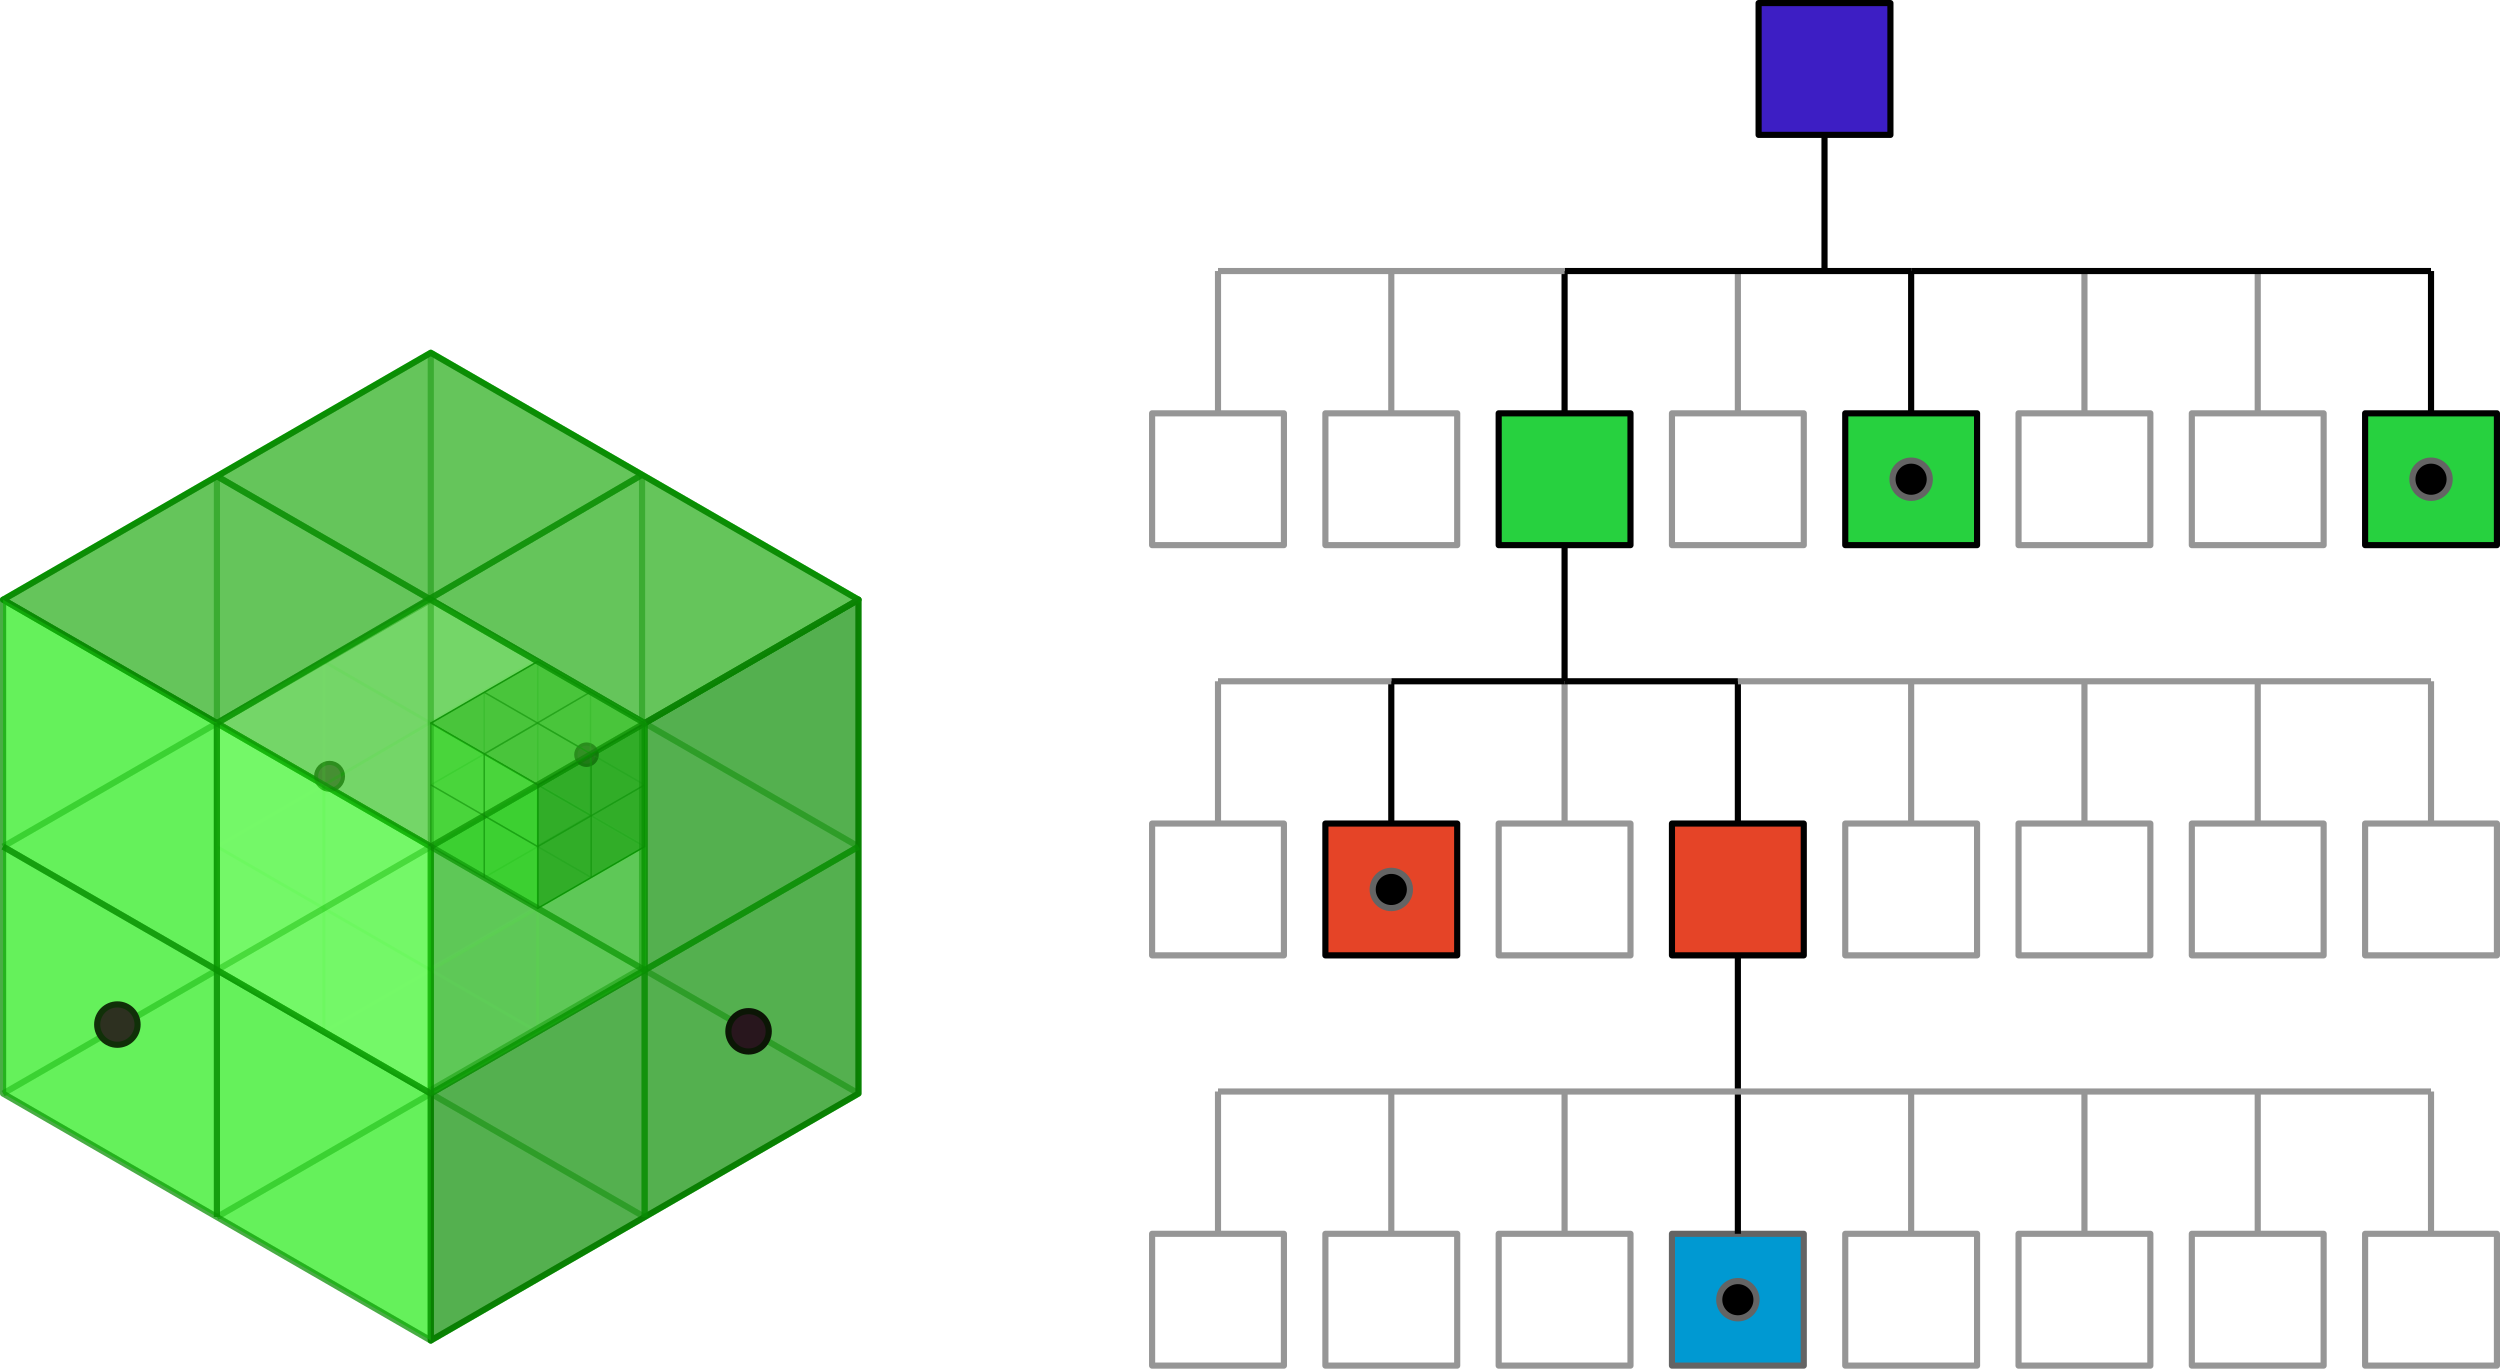 <?xml version="1.0" encoding="UTF-8" standalone="no"?>
<!-- Created with Inkscape (http://www.inkscape.org/) -->

<svg
   xmlns:dc="http://purl.org/dc/elements/1.1/"
   xmlns:cc="http://creativecommons.org/ns#"
   xmlns:rdf="http://www.w3.org/1999/02/22-rdf-syntax-ns#"
   xmlns:svg="http://www.w3.org/2000/svg"
   xmlns="http://www.w3.org/2000/svg"
   xmlns:sodipodi="http://sodipodi.sourceforge.net/DTD/sodipodi-0.dtd"
   xmlns:inkscape="http://www.inkscape.org/namespaces/inkscape"
   width="229.4mm"
   height="125.591mm"
   viewBox="0 0 812.833 445.006"
   id="svg2"
   version="1.1"
   inkscape:version="0.91 r13725"
   sodipodi:docname="tree.svg">
  <defs
     id="defs4">
    <filter
       style="color-interpolation-filters:sRGB"
       inkscape:label="Colorize"
       id="filter5182">
      <feComposite
         in2="SourceGraphic"
         operator="arithmetic"
         k1="0"
         k2="1"
         result="composite1"
         id="feComposite5184"
         k3="0"
         k4="0" />
      <feColorMatrix
         in="composite1"
         values="1"
         type="saturate"
         result="colormatrix1"
         id="feColorMatrix5186" />
      <feFlood
         flood-opacity="1"
         flood-color="rgb(237,0,0)"
         result="flood1"
         id="feFlood5188" />
      <feBlend
         in="flood1"
         in2="colormatrix1"
         mode="multiply"
         result="blend1"
         id="feBlend5190" />
      <feBlend
         in2="blend1"
         mode="screen"
         result="blend2"
         id="feBlend5192" />
      <feColorMatrix
         in="blend2"
         values="1"
         type="saturate"
         result="colormatrix2"
         id="feColorMatrix5194" />
      <feComposite
         in="colormatrix2"
         in2="SourceGraphic"
         operator="in"
         result="fbSourceGraphic"
         id="feComposite5196" />
      <feColorMatrix
         result="fbSourceGraphicAlpha"
         in="fbSourceGraphic"
         values="0 0 0 -1 0 0 0 0 -1 0 0 0 0 -1 0 0 0 0 1 0"
         id="feColorMatrix5198" />
      <feComposite
         id="feComposite5200"
         in2="fbSourceGraphic"
         operator="arithmetic"
         k1="0"
         k2="1"
         result="composite1"
         in="fbSourceGraphic"
         k3="0"
         k4="0" />
      <feColorMatrix
         id="feColorMatrix5202"
         in="composite1"
         values="1"
         type="saturate"
         result="colormatrix1" />
      <feFlood
         id="feFlood5204"
         flood-opacity="1"
         flood-color="rgb(237,0,0)"
         result="flood1" />
      <feBlend
         id="feBlend5206"
         in2="colormatrix1"
         in="flood1"
         mode="multiply"
         result="blend1" />
      <feBlend
         id="feBlend5208"
         in2="blend1"
         mode="screen"
         result="blend2" />
      <feColorMatrix
         id="feColorMatrix5210"
         in="blend2"
         values="1"
         type="saturate"
         result="colormatrix2" />
      <feComposite
         id="feComposite5212"
         in2="fbSourceGraphic"
         in="colormatrix2"
         operator="in"
         result="composite2" />
    </filter>
    <filter
       style="color-interpolation-filters:sRGB"
       inkscape:label="Color Shift"
       id="filter5424">
      <feColorMatrix
         type="hueRotate"
         values="93"
         result="color1"
         id="feColorMatrix5426" />
      <feColorMatrix
         type="saturate"
         values="0.67"
         result="color2"
         id="feColorMatrix5428" />
    </filter>
  </defs>
  <sodipodi:namedview
     id="base"
     pagecolor="#ffffff"
     bordercolor="#666666"
     borderopacity="1.0"
     inkscape:pageopacity="0.0"
     inkscape:pageshadow="2"
     inkscape:zoom="0.7"
     inkscape:cx="402.18138"
     inkscape:cy="216.45407"
     inkscape:document-units="px"
     inkscape:current-layer="layer1"
     showgrid="false"
     objecttolerance="28"
     inkscape:snap-path-clip="true"
     inkscape:object-nodes="true"
     inkscape:snap-intersection-paths="true"
     inkscape:snap-smooth-nodes="false"
     inkscape:object-paths="true"
     showguides="true"
     inkscape:window-width="1325"
     inkscape:window-height="744"
     inkscape:window-x="41"
     inkscape:window-y="24"
     inkscape:window-maximized="1"
     inkscape:snap-midpoints="true"
     fit-margin-top="0"
     fit-margin-left="0"
     fit-margin-right="0"
     fit-margin-bottom="0" />
  <g
     inkscape:label="Layer 1"
     inkscape:groupmode="layer"
     id="layer1"
     transform="translate(-82.552,-186.383)">
    <g
       id="g4942"
       transform="translate(-158.571,300)">
      <path
         inkscape:connector-curvature="0"
         id="path4847"
         d="m 381.184,1.075 0,160.572"
         style="fill:none;fill-rule:evenodd;stroke:#099003;stroke-width:2;stroke-linecap:butt;stroke-linejoin:round;stroke-miterlimit:4;stroke-dasharray:none;stroke-opacity:0.319" />
      <path
         inkscape:connector-curvature="0"
         id="path4853"
         d="M 520.245,241.934 381.184,161.647"
         style="fill:none;fill-rule:evenodd;stroke:#099003;stroke-width:2;stroke-linecap:butt;stroke-linejoin:round;stroke-miterlimit:4;stroke-dasharray:none;stroke-opacity:0.319" />
      <path
         inkscape:connector-curvature="0"
         id="path4855"
         d="M 242.123,241.934 381.184,161.647"
         style="fill:none;fill-rule:evenodd;stroke:#099003;stroke-width:2;stroke-linecap:butt;stroke-linejoin:round;stroke-miterlimit:4;stroke-dasharray:none;stroke-opacity:0.319" />
      <path
         inkscape:connector-curvature="0"
         id="path4864"
         style="fill:none;fill-rule:evenodd;stroke:#099003;stroke-width:2;stroke-linecap:butt;stroke-linejoin:round;stroke-miterlimit:4;stroke-dasharray:none;stroke-opacity:0.319"
         d="m 381.185,241.934 69.53,40.143 m -69.53,-40.143 -69.53,-40.143" />
      <path
         d="m 450.714,121.506 69.53,40.143 M 450.714,121.506 381.184,81.362"
         style="fill:none;fill-rule:evenodd;stroke:#099003;stroke-width:2;stroke-linecap:butt;stroke-linejoin:round;stroke-miterlimit:4;stroke-dasharray:none;stroke-opacity:0.319"
         id="path4868"
         inkscape:connector-curvature="0" />
      <path
         inkscape:connector-curvature="0"
         id="path4870"
         style="fill:none;fill-rule:evenodd;stroke:#099003;stroke-width:2;stroke-linecap:butt;stroke-linejoin:round;stroke-miterlimit:4;stroke-dasharray:none;stroke-opacity:0.319"
         d="m 381.185,161.648 69.53,40.143 m -69.53,-40.143 -69.53,-40.143" />
      <path
         inkscape:connector-curvature="0"
         id="path4872"
         d="m 449.875,40.734 2.4e-4,160.571"
         style="fill:none;fill-rule:evenodd;stroke:#099003;stroke-width:2;stroke-linecap:butt;stroke-linejoin:round;stroke-miterlimit:4;stroke-dasharray:none;stroke-opacity:0.319" />
      <path
         style="fill:none;fill-rule:evenodd;stroke:#099003;stroke-width:2;stroke-linecap:butt;stroke-linejoin:round;stroke-miterlimit:4;stroke-dasharray:none;stroke-opacity:0.319"
         d="m 311.653,41.22 2.4e-4,160.571"
         id="path4874"
         inkscape:connector-curvature="0" />
      <path
         inkscape:connector-curvature="0"
         id="path4876"
         d="M 311.653,121.504 381.184,81.362"
         style="fill:none;fill-rule:evenodd;stroke:#099003;stroke-width:2;stroke-linecap:butt;stroke-linejoin:round;stroke-miterlimit:4;stroke-dasharray:none;stroke-opacity:0.319" />
      <path
         inkscape:connector-curvature="0"
         id="path4878"
         d="m 311.653,121.504 -69.53,40.143"
         style="fill:none;fill-rule:evenodd;stroke:#099003;stroke-width:2;stroke-linecap:butt;stroke-linejoin:round;stroke-miterlimit:4;stroke-dasharray:none;stroke-opacity:0.319" />
      <path
         inkscape:connector-curvature="0"
         id="path4880"
         d="m 449.727,201.221 -69.53,40.143"
         style="fill:none;fill-rule:evenodd;stroke:#099003;stroke-width:2;stroke-linecap:butt;stroke-linejoin:round;stroke-miterlimit:4;stroke-dasharray:none;stroke-opacity:0.319" />
      <path
         inkscape:connector-curvature="0"
         id="path4882"
         d="m 381.184,241.933 -69.531,40.144"
         style="fill:none;fill-rule:evenodd;stroke:#099003;stroke-width:2;stroke-linecap:butt;stroke-linejoin:round;stroke-miterlimit:4;stroke-dasharray:none;stroke-opacity:0.319" />
      <path
         inkscape:connector-curvature="0"
         id="path4780"
         d="m 520.245,81.362 -139.061,80.285 0,160.574 139.061,-80.287 0,-160.572 z"
         style="opacity:1;fill:#18a411;fill-opacity:0.667;stroke:#099003;stroke-width:2;stroke-linejoin:round;stroke-miterlimit:4;stroke-dasharray:none;stroke-dashoffset:0;stroke-opacity:1" />
      <path
         inkscape:connector-curvature="0"
         id="path4782"
         d="M 381.184,1.075 242.123,81.362 381.184,161.647 520.245,81.362 381.184,1.075 Z"
         style="opacity:1;fill:#2dc921;fill-opacity:0.667;stroke:#099003;stroke-width:2;stroke-linejoin:round;stroke-miterlimit:4;stroke-dasharray:none;stroke-dashoffset:0;stroke-opacity:1" />
      <path
         inkscape:connector-curvature="0"
         style="opacity:1;fill:#2dec21;fill-opacity:0.667;stroke:#099003;stroke-width:2;stroke-linejoin:round;stroke-miterlimit:4;stroke-dasharray:none;stroke-dashoffset:0;stroke-opacity:0.667"
         d="m 242.123,81.362 139.061,80.285 0,160.574 -139.061,-80.287 0,-160.572 z"
         id="path4841" />
      <path
         inkscape:connector-curvature="0"
         id="path4932"
         d="m 311.653,121.504 -5e-4,160.573"
         style="fill:none;fill-rule:evenodd;stroke:#099003;stroke-width:2;stroke-linecap:butt;stroke-linejoin:round;stroke-miterlimit:4;stroke-dasharray:none;stroke-opacity:0.667" />
      <path
         inkscape:connector-curvature="0"
         id="path4934"
         d="m 450.714,121.505 10e-4,160.572"
         style="fill:none;fill-rule:evenodd;stroke:#099003;stroke-width:2;stroke-linecap:butt;stroke-linejoin:round;stroke-miterlimit:4;stroke-dasharray:none;stroke-opacity:0.667" />
      <path
         inkscape:connector-curvature="0"
         id="path4936"
         d="M 311.653,121.505 449.875,40.734"
         style="fill:none;fill-rule:evenodd;stroke:#099003;stroke-width:2;stroke-linecap:butt;stroke-linejoin:round;stroke-miterlimit:4;stroke-dasharray:none;stroke-opacity:0.667" />
      <path
         inkscape:connector-curvature="0"
         id="path4938"
         d="M 450.714,121.506 311.653,41.22"
         style="fill:none;fill-rule:evenodd;stroke:#099003;stroke-width:2;stroke-linecap:butt;stroke-linejoin:round;stroke-miterlimit:4;stroke-dasharray:none;stroke-opacity:0.667" />
      <path
         inkscape:connector-curvature="0"
         id="path4940"
         d="M 520.244,161.649 381.184,241.933 242.123,161.647"
         style="fill:none;fill-rule:evenodd;stroke:#099003;stroke-width:2;stroke-linecap:butt;stroke-linejoin:round;stroke-miterlimit:4;stroke-dasharray:none;stroke-opacity:0.667" />
    </g>
    <circle
       r="4.374"
       cy="438.792"
       cx="189.698"
       id="circle5606"
       style="opacity:1;fill:#2d0021;fill-opacity:1;stroke:#090003;stroke-width:1.332;stroke-linejoin:round;stroke-miterlimit:4;stroke-dasharray:none;stroke-dashoffset:0;stroke-opacity:1" />
    <g
       id="g4964"
       transform="matrix(0.5,0,0,0.5,32.021,380.824)"
       style="filter:url(#filter5182)">
      <path
         style="fill:none;fill-rule:evenodd;stroke:#099003;stroke-width:2;stroke-linecap:butt;stroke-linejoin:round;stroke-miterlimit:4;stroke-dasharray:none;stroke-opacity:0.319"
         d="m 381.184,1.075 0,160.572"
         id="path4966"
         inkscape:connector-curvature="0" />
      <path
         style="fill:none;fill-rule:evenodd;stroke:#099003;stroke-width:2;stroke-linecap:butt;stroke-linejoin:round;stroke-miterlimit:4;stroke-dasharray:none;stroke-opacity:0.319"
         d="M 520.245,241.934 381.184,161.647"
         id="path4968"
         inkscape:connector-curvature="0" />
      <path
         style="fill:none;fill-rule:evenodd;stroke:#099003;stroke-width:2;stroke-linecap:butt;stroke-linejoin:round;stroke-miterlimit:4;stroke-dasharray:none;stroke-opacity:0.319"
         d="M 242.123,241.934 381.184,161.647"
         id="path4970"
         inkscape:connector-curvature="0" />
      <path
         d="m 381.185,241.934 69.53,40.143 m -69.53,-40.143 -69.53,-40.143"
         style="fill:none;fill-rule:evenodd;stroke:#099003;stroke-width:2;stroke-linecap:butt;stroke-linejoin:round;stroke-miterlimit:4;stroke-dasharray:none;stroke-opacity:0.319"
         id="path4972"
         inkscape:connector-curvature="0" />
      <path
         inkscape:connector-curvature="0"
         id="path4974"
         style="fill:none;fill-rule:evenodd;stroke:#099003;stroke-width:2;stroke-linecap:butt;stroke-linejoin:round;stroke-miterlimit:4;stroke-dasharray:none;stroke-opacity:0.319"
         d="m 450.714,121.506 69.53,40.143 M 450.714,121.506 381.184,81.362" />
      <path
         d="m 381.185,161.648 69.53,40.143 m -69.53,-40.143 -69.53,-40.143"
         style="fill:none;fill-rule:evenodd;stroke:#099003;stroke-width:2;stroke-linecap:butt;stroke-linejoin:round;stroke-miterlimit:4;stroke-dasharray:none;stroke-opacity:0.319"
         id="path4976"
         inkscape:connector-curvature="0" />
      <path
         style="fill:none;fill-rule:evenodd;stroke:#099003;stroke-width:2;stroke-linecap:butt;stroke-linejoin:round;stroke-miterlimit:4;stroke-dasharray:none;stroke-opacity:0.319"
         d="m 449.875,40.734 2.4e-4,160.571"
         id="path4978"
         inkscape:connector-curvature="0" />
      <path
         inkscape:connector-curvature="0"
         id="path4980"
         d="m 311.653,41.22 2.4e-4,160.571"
         style="fill:none;fill-rule:evenodd;stroke:#099003;stroke-width:2;stroke-linecap:butt;stroke-linejoin:round;stroke-miterlimit:4;stroke-dasharray:none;stroke-opacity:0.319" />
      <path
         style="fill:none;fill-rule:evenodd;stroke:#099003;stroke-width:2;stroke-linecap:butt;stroke-linejoin:round;stroke-miterlimit:4;stroke-dasharray:none;stroke-opacity:0.319"
         d="M 311.653,121.504 381.184,81.362"
         id="path4982"
         inkscape:connector-curvature="0" />
      <path
         style="fill:none;fill-rule:evenodd;stroke:#099003;stroke-width:2;stroke-linecap:butt;stroke-linejoin:round;stroke-miterlimit:4;stroke-dasharray:none;stroke-opacity:0.319"
         d="m 311.653,121.504 -69.53,40.143"
         id="path4984"
         inkscape:connector-curvature="0" />
      <path
         style="fill:none;fill-rule:evenodd;stroke:#099003;stroke-width:2;stroke-linecap:butt;stroke-linejoin:round;stroke-miterlimit:4;stroke-dasharray:none;stroke-opacity:0.319"
         d="m 449.727,201.221 -69.53,40.143"
         id="path4986"
         inkscape:connector-curvature="0" />
      <path
         style="fill:none;fill-rule:evenodd;stroke:#099003;stroke-width:2;stroke-linecap:butt;stroke-linejoin:round;stroke-miterlimit:4;stroke-dasharray:none;stroke-opacity:0.319"
         d="m 381.184,241.933 -69.531,40.144"
         id="path4988"
         inkscape:connector-curvature="0" />
      <path
         style="opacity:1;fill:#18a411;fill-opacity:0.667;stroke:#099003;stroke-width:2;stroke-linejoin:round;stroke-miterlimit:4;stroke-dasharray:none;stroke-dashoffset:0;stroke-opacity:1"
         d="m 520.245,81.362 -139.061,80.285 0,160.574 139.061,-80.287 0,-160.572 z"
         id="path4990"
         inkscape:connector-curvature="0" />
      <path
         style="opacity:1;fill:#2dc921;fill-opacity:0.667;stroke:#099003;stroke-width:2;stroke-linejoin:round;stroke-miterlimit:4;stroke-dasharray:none;stroke-dashoffset:0;stroke-opacity:1"
         d="M 381.184,1.075 242.123,81.362 381.184,161.647 520.245,81.362 381.184,1.075 Z"
         id="path4992"
         inkscape:connector-curvature="0" />
      <path
         id="path4994"
         d="m 242.123,81.362 139.061,80.285 0,160.574 -139.061,-80.287 0,-160.572 z"
         style="opacity:1;fill:#2dec21;fill-opacity:0.667;stroke:#099003;stroke-width:2;stroke-linejoin:round;stroke-miterlimit:4;stroke-dasharray:none;stroke-dashoffset:0;stroke-opacity:0.667"
         inkscape:connector-curvature="0" />
      <path
         style="fill:none;fill-rule:evenodd;stroke:#099003;stroke-width:2;stroke-linecap:butt;stroke-linejoin:round;stroke-miterlimit:4;stroke-dasharray:none;stroke-opacity:0.667"
         d="m 311.653,121.504 -5e-4,160.573"
         id="path4996"
         inkscape:connector-curvature="0" />
      <path
         style="fill:none;fill-rule:evenodd;stroke:#099003;stroke-width:2;stroke-linecap:butt;stroke-linejoin:round;stroke-miterlimit:4;stroke-dasharray:none;stroke-opacity:0.667"
         d="m 450.714,121.505 10e-4,160.572"
         id="path4998"
         inkscape:connector-curvature="0" />
      <path
         style="fill:none;fill-rule:evenodd;stroke:#099003;stroke-width:2;stroke-linecap:butt;stroke-linejoin:round;stroke-miterlimit:4;stroke-dasharray:none;stroke-opacity:0.667"
         d="M 311.653,121.505 449.875,40.734"
         id="path5000"
         inkscape:connector-curvature="0" />
      <path
         style="fill:none;fill-rule:evenodd;stroke:#099003;stroke-width:2;stroke-linecap:butt;stroke-linejoin:round;stroke-miterlimit:4;stroke-dasharray:none;stroke-opacity:0.667"
         d="M 450.714,121.506 311.653,41.22"
         id="path5002"
         inkscape:connector-curvature="0" />
      <path
         style="fill:none;fill-rule:evenodd;stroke:#099003;stroke-width:2;stroke-linecap:butt;stroke-linejoin:round;stroke-miterlimit:4;stroke-dasharray:none;stroke-opacity:0.667"
         d="M 520.244,161.649 381.184,241.933 242.123,161.647"
         id="path5004"
         inkscape:connector-curvature="0" />
    </g>
    <circle
       r="3.467"
       cy="431.762"
       cx="273.239"
       id="circle5604"
       style="opacity:1;fill:#2d0021;fill-opacity:1;stroke:#090003;stroke-width:1.056;stroke-linejoin:round;stroke-miterlimit:4;stroke-dasharray:none;stroke-dashoffset:0;stroke-opacity:1" />
    <g
       id="g5370"
       transform="matrix(0.25,0,0,0.25,162.082,401.165)"
       style="filter:url(#filter5424)">
      <path
         style="fill:none;fill-rule:evenodd;stroke:#099003;stroke-width:2;stroke-linecap:butt;stroke-linejoin:round;stroke-miterlimit:4;stroke-dasharray:none;stroke-opacity:0.319"
         d="m 381.184,1.075 0,160.572"
         id="path5372"
         inkscape:connector-curvature="0" />
      <path
         style="fill:none;fill-rule:evenodd;stroke:#099003;stroke-width:2;stroke-linecap:butt;stroke-linejoin:round;stroke-miterlimit:4;stroke-dasharray:none;stroke-opacity:0.319"
         d="M 520.245,241.934 381.184,161.647"
         id="path5374"
         inkscape:connector-curvature="0" />
      <path
         style="fill:none;fill-rule:evenodd;stroke:#099003;stroke-width:2;stroke-linecap:butt;stroke-linejoin:round;stroke-miterlimit:4;stroke-dasharray:none;stroke-opacity:0.319"
         d="M 242.123,241.934 381.184,161.647"
         id="path5376"
         inkscape:connector-curvature="0" />
      <path
         d="m 381.185,241.934 69.53,40.143 m -69.53,-40.143 -69.53,-40.143"
         style="fill:none;fill-rule:evenodd;stroke:#099003;stroke-width:2;stroke-linecap:butt;stroke-linejoin:round;stroke-miterlimit:4;stroke-dasharray:none;stroke-opacity:0.319"
         id="path5378"
         inkscape:connector-curvature="0" />
      <path
         inkscape:connector-curvature="0"
         id="path5380"
         style="fill:none;fill-rule:evenodd;stroke:#099003;stroke-width:2;stroke-linecap:butt;stroke-linejoin:round;stroke-miterlimit:4;stroke-dasharray:none;stroke-opacity:0.319"
         d="m 450.714,121.506 69.53,40.143 M 450.714,121.506 381.184,81.362" />
      <path
         d="m 381.185,161.648 69.53,40.143 m -69.53,-40.143 -69.53,-40.143"
         style="fill:none;fill-rule:evenodd;stroke:#099003;stroke-width:2;stroke-linecap:butt;stroke-linejoin:round;stroke-miterlimit:4;stroke-dasharray:none;stroke-opacity:0.319"
         id="path5382"
         inkscape:connector-curvature="0" />
      <path
         style="fill:none;fill-rule:evenodd;stroke:#099003;stroke-width:2;stroke-linecap:butt;stroke-linejoin:round;stroke-miterlimit:4;stroke-dasharray:none;stroke-opacity:0.319"
         d="m 449.875,40.734 2.4e-4,160.571"
         id="path5384"
         inkscape:connector-curvature="0" />
      <path
         inkscape:connector-curvature="0"
         id="path5386"
         d="m 311.653,41.22 2.4e-4,160.571"
         style="fill:none;fill-rule:evenodd;stroke:#099003;stroke-width:2;stroke-linecap:butt;stroke-linejoin:round;stroke-miterlimit:4;stroke-dasharray:none;stroke-opacity:0.319" />
      <path
         style="fill:none;fill-rule:evenodd;stroke:#099003;stroke-width:2;stroke-linecap:butt;stroke-linejoin:round;stroke-miterlimit:4;stroke-dasharray:none;stroke-opacity:0.319"
         d="M 311.653,121.504 381.184,81.362"
         id="path5388"
         inkscape:connector-curvature="0" />
      <path
         style="fill:none;fill-rule:evenodd;stroke:#099003;stroke-width:2;stroke-linecap:butt;stroke-linejoin:round;stroke-miterlimit:4;stroke-dasharray:none;stroke-opacity:0.319"
         d="m 311.653,121.504 -69.53,40.143"
         id="path5390"
         inkscape:connector-curvature="0" />
      <path
         style="fill:none;fill-rule:evenodd;stroke:#099003;stroke-width:2;stroke-linecap:butt;stroke-linejoin:round;stroke-miterlimit:4;stroke-dasharray:none;stroke-opacity:0.319"
         d="m 449.727,201.221 -69.53,40.143"
         id="path5392"
         inkscape:connector-curvature="0" />
      <path
         style="fill:none;fill-rule:evenodd;stroke:#099003;stroke-width:2;stroke-linecap:butt;stroke-linejoin:round;stroke-miterlimit:4;stroke-dasharray:none;stroke-opacity:0.319"
         d="m 381.184,241.933 -69.531,40.144"
         id="path5394"
         inkscape:connector-curvature="0" />
      <path
         style="opacity:1;fill:#18a411;fill-opacity:0.667;stroke:#099003;stroke-width:2;stroke-linejoin:round;stroke-miterlimit:4;stroke-dasharray:none;stroke-dashoffset:0;stroke-opacity:1"
         d="m 520.245,81.362 -139.061,80.285 0,160.574 139.061,-80.287 0,-160.572 z"
         id="path5396"
         inkscape:connector-curvature="0" />
      <path
         style="opacity:1;fill:#2dc921;fill-opacity:0.667;stroke:#099003;stroke-width:2;stroke-linejoin:round;stroke-miterlimit:4;stroke-dasharray:none;stroke-dashoffset:0;stroke-opacity:1"
         d="M 381.184,1.075 242.123,81.362 381.184,161.647 520.245,81.362 381.184,1.075 Z"
         id="path5398"
         inkscape:connector-curvature="0" />
      <path
         id="path5400"
         d="m 242.123,81.362 139.061,80.285 0,160.574 -139.061,-80.287 0,-160.572 z"
         style="opacity:1;fill:#2dec21;fill-opacity:0.667;stroke:#099003;stroke-width:2;stroke-linejoin:round;stroke-miterlimit:4;stroke-dasharray:none;stroke-dashoffset:0;stroke-opacity:0.667"
         inkscape:connector-curvature="0" />
      <path
         style="fill:none;fill-rule:evenodd;stroke:#099003;stroke-width:2;stroke-linecap:butt;stroke-linejoin:round;stroke-miterlimit:4;stroke-dasharray:none;stroke-opacity:0.667"
         d="m 311.653,121.504 -5e-4,160.573"
         id="path5402"
         inkscape:connector-curvature="0" />
      <path
         style="fill:none;fill-rule:evenodd;stroke:#099003;stroke-width:2;stroke-linecap:butt;stroke-linejoin:round;stroke-miterlimit:4;stroke-dasharray:none;stroke-opacity:0.667"
         d="m 450.714,121.505 10e-4,160.572"
         id="path5404"
         inkscape:connector-curvature="0" />
      <path
         style="fill:none;fill-rule:evenodd;stroke:#099003;stroke-width:2;stroke-linecap:butt;stroke-linejoin:round;stroke-miterlimit:4;stroke-dasharray:none;stroke-opacity:0.667"
         d="M 311.653,121.505 449.875,40.734"
         id="path5406"
         inkscape:connector-curvature="0" />
      <path
         style="fill:none;fill-rule:evenodd;stroke:#099003;stroke-width:2;stroke-linecap:butt;stroke-linejoin:round;stroke-miterlimit:4;stroke-dasharray:none;stroke-opacity:0.667"
         d="M 450.714,121.506 311.653,41.22"
         id="path5408"
         inkscape:connector-curvature="0" />
      <path
         style="fill:none;fill-rule:evenodd;stroke:#099003;stroke-width:2;stroke-linecap:butt;stroke-linejoin:round;stroke-miterlimit:4;stroke-dasharray:none;stroke-opacity:0.667"
         d="M 520.244,161.649 381.184,241.933 242.123,161.647"
         id="path5410"
         inkscape:connector-curvature="0" />
    </g>
    <g
       style="opacity:0.259;filter:url(#filter5182)"
       transform="matrix(0.5,0,0,0.5,32.021,380.824)"
       id="g5492">
      <path
         inkscape:connector-curvature="0"
         id="path5494"
         d="m 381.184,1.075 0,160.572"
         style="fill:none;fill-rule:evenodd;stroke:#099003;stroke-width:2;stroke-linecap:butt;stroke-linejoin:round;stroke-miterlimit:4;stroke-dasharray:none;stroke-opacity:0.319" />
      <path
         inkscape:connector-curvature="0"
         id="path5496"
         d="M 520.245,241.934 381.184,161.647"
         style="fill:none;fill-rule:evenodd;stroke:#099003;stroke-width:2;stroke-linecap:butt;stroke-linejoin:round;stroke-miterlimit:4;stroke-dasharray:none;stroke-opacity:0.319" />
      <path
         inkscape:connector-curvature="0"
         id="path5498"
         d="M 242.123,241.934 381.184,161.647"
         style="fill:none;fill-rule:evenodd;stroke:#099003;stroke-width:2;stroke-linecap:butt;stroke-linejoin:round;stroke-miterlimit:4;stroke-dasharray:none;stroke-opacity:0.319" />
      <path
         inkscape:connector-curvature="0"
         id="path5500"
         style="fill:none;fill-rule:evenodd;stroke:#099003;stroke-width:2;stroke-linecap:butt;stroke-linejoin:round;stroke-miterlimit:4;stroke-dasharray:none;stroke-opacity:0.319"
         d="m 381.185,241.934 69.53,40.143 m -69.53,-40.143 -69.53,-40.143" />
      <path
         d="m 450.714,121.506 69.53,40.143 M 450.714,121.506 381.184,81.362"
         style="fill:none;fill-rule:evenodd;stroke:#099003;stroke-width:2;stroke-linecap:butt;stroke-linejoin:round;stroke-miterlimit:4;stroke-dasharray:none;stroke-opacity:0.319"
         id="path5502"
         inkscape:connector-curvature="0" />
      <path
         inkscape:connector-curvature="0"
         id="path5504"
         style="fill:none;fill-rule:evenodd;stroke:#099003;stroke-width:2;stroke-linecap:butt;stroke-linejoin:round;stroke-miterlimit:4;stroke-dasharray:none;stroke-opacity:0.319"
         d="m 381.185,161.648 69.53,40.143 m -69.53,-40.143 -69.53,-40.143" />
      <path
         inkscape:connector-curvature="0"
         id="path5506"
         d="m 449.875,40.734 2.4e-4,160.571"
         style="fill:none;fill-rule:evenodd;stroke:#099003;stroke-width:2;stroke-linecap:butt;stroke-linejoin:round;stroke-miterlimit:4;stroke-dasharray:none;stroke-opacity:0.319" />
      <path
         style="fill:none;fill-rule:evenodd;stroke:#099003;stroke-width:2;stroke-linecap:butt;stroke-linejoin:round;stroke-miterlimit:4;stroke-dasharray:none;stroke-opacity:0.319"
         d="m 311.653,41.22 2.4e-4,160.571"
         id="path5508"
         inkscape:connector-curvature="0" />
      <path
         inkscape:connector-curvature="0"
         id="path5510"
         d="M 311.653,121.504 381.184,81.362"
         style="fill:none;fill-rule:evenodd;stroke:#099003;stroke-width:2;stroke-linecap:butt;stroke-linejoin:round;stroke-miterlimit:4;stroke-dasharray:none;stroke-opacity:0.319" />
      <path
         inkscape:connector-curvature="0"
         id="path5512"
         d="m 311.653,121.504 -69.53,40.143"
         style="fill:none;fill-rule:evenodd;stroke:#099003;stroke-width:2;stroke-linecap:butt;stroke-linejoin:round;stroke-miterlimit:4;stroke-dasharray:none;stroke-opacity:0.319" />
      <path
         inkscape:connector-curvature="0"
         id="path5514"
         d="m 449.727,201.221 -69.53,40.143"
         style="fill:none;fill-rule:evenodd;stroke:#099003;stroke-width:2;stroke-linecap:butt;stroke-linejoin:round;stroke-miterlimit:4;stroke-dasharray:none;stroke-opacity:0.319" />
      <path
         inkscape:connector-curvature="0"
         id="path5516"
         d="m 381.184,241.933 -69.531,40.144"
         style="fill:none;fill-rule:evenodd;stroke:#099003;stroke-width:2;stroke-linecap:butt;stroke-linejoin:round;stroke-miterlimit:4;stroke-dasharray:none;stroke-opacity:0.319" />
      <path
         inkscape:connector-curvature="0"
         id="path5518"
         d="m 520.245,81.362 -139.061,80.285 0,160.574 139.061,-80.287 0,-160.572 z"
         style="opacity:1;fill:#18a411;fill-opacity:0.667;stroke:#099003;stroke-width:2;stroke-linejoin:round;stroke-miterlimit:4;stroke-dasharray:none;stroke-dashoffset:0;stroke-opacity:1" />
      <path
         inkscape:connector-curvature="0"
         id="path5520"
         d="M 381.184,1.075 242.123,81.362 381.184,161.647 520.245,81.362 381.184,1.075 Z"
         style="opacity:1;fill:#2dc921;fill-opacity:0.667;stroke:#099003;stroke-width:2;stroke-linejoin:round;stroke-miterlimit:4;stroke-dasharray:none;stroke-dashoffset:0;stroke-opacity:1" />
      <path
         inkscape:connector-curvature="0"
         style="opacity:1;fill:#2dec21;fill-opacity:0.667;stroke:#099003;stroke-width:2;stroke-linejoin:round;stroke-miterlimit:4;stroke-dasharray:none;stroke-dashoffset:0;stroke-opacity:0.667"
         d="m 242.123,81.362 139.061,80.285 0,160.574 -139.061,-80.287 0,-160.572 z"
         id="path5522" />
      <path
         inkscape:connector-curvature="0"
         id="path5524"
         d="m 311.653,121.504 -5e-4,160.573"
         style="fill:none;fill-rule:evenodd;stroke:#099003;stroke-width:2;stroke-linecap:butt;stroke-linejoin:round;stroke-miterlimit:4;stroke-dasharray:none;stroke-opacity:0.667" />
      <path
         inkscape:connector-curvature="0"
         id="path5526"
         d="m 450.714,121.505 10e-4,160.572"
         style="fill:none;fill-rule:evenodd;stroke:#099003;stroke-width:2;stroke-linecap:butt;stroke-linejoin:round;stroke-miterlimit:4;stroke-dasharray:none;stroke-opacity:0.667" />
      <path
         inkscape:connector-curvature="0"
         id="path5528"
         d="M 311.653,121.505 449.875,40.734"
         style="fill:none;fill-rule:evenodd;stroke:#099003;stroke-width:2;stroke-linecap:butt;stroke-linejoin:round;stroke-miterlimit:4;stroke-dasharray:none;stroke-opacity:0.667" />
      <path
         inkscape:connector-curvature="0"
         id="path5530"
         d="M 450.714,121.506 311.653,41.22"
         style="fill:none;fill-rule:evenodd;stroke:#099003;stroke-width:2;stroke-linecap:butt;stroke-linejoin:round;stroke-miterlimit:4;stroke-dasharray:none;stroke-opacity:0.667" />
      <path
         inkscape:connector-curvature="0"
         id="path5532"
         d="M 520.244,161.649 381.184,241.933 242.123,161.647"
         style="fill:none;fill-rule:evenodd;stroke:#099003;stroke-width:2;stroke-linecap:butt;stroke-linejoin:round;stroke-miterlimit:4;stroke-dasharray:none;stroke-opacity:0.667" />
    </g>
    <path
       inkscape:connector-curvature="0"
       id="path5536"
       d="m 222.613,301.075 0,160.572"
       style="fill:none;fill-rule:evenodd;stroke:#099003;stroke-width:2;stroke-linecap:butt;stroke-linejoin:round;stroke-miterlimit:4;stroke-dasharray:none;stroke-opacity:0.319" />
    <path
       inkscape:connector-curvature="0"
       id="path5538"
       d="M 361.673,541.934 222.613,461.647"
       style="fill:none;fill-rule:evenodd;stroke:#099003;stroke-width:2;stroke-linecap:butt;stroke-linejoin:round;stroke-miterlimit:4;stroke-dasharray:none;stroke-opacity:0.319" />
    <circle
       r="6.566"
       cy="521.7"
       cx="325.933"
       id="circle5600"
       style="opacity:1;fill:#2d0021;fill-opacity:1;stroke:#090003;stroke-width:2;stroke-linejoin:round;stroke-miterlimit:4;stroke-dasharray:none;stroke-dashoffset:0;stroke-opacity:1" />
    <path
       inkscape:connector-curvature="0"
       id="path5540"
       d="M 83.552,541.934 222.613,461.647"
       style="fill:none;fill-rule:evenodd;stroke:#099003;stroke-width:2;stroke-linecap:butt;stroke-linejoin:round;stroke-miterlimit:4;stroke-dasharray:none;stroke-opacity:0.319" />
    <circle
       style="opacity:1;fill:#2d0021;fill-opacity:1;stroke:#090003;stroke-width:2;stroke-linejoin:round;stroke-miterlimit:4;stroke-dasharray:none;stroke-dashoffset:0;stroke-opacity:1"
       id="path5596"
       cx="120.713"
       cy="519.507"
       r="6.566" />
    <path
       inkscape:connector-curvature="0"
       id="path5542"
       style="fill:none;fill-rule:evenodd;stroke:#099003;stroke-width:2;stroke-linecap:butt;stroke-linejoin:round;stroke-miterlimit:4;stroke-dasharray:none;stroke-opacity:0.319"
       d="m 222.614,541.934 69.53,40.143 m -69.53,-40.143 -69.53,-40.143" />
    <path
       d="m 292.143,421.506 69.53,40.143 M 292.143,421.506 222.613,381.362"
       style="fill:none;fill-rule:evenodd;stroke:#099003;stroke-width:2;stroke-linecap:butt;stroke-linejoin:round;stroke-miterlimit:4;stroke-dasharray:none;stroke-opacity:0.319"
       id="path5544"
       inkscape:connector-curvature="0" />
    <path
       inkscape:connector-curvature="0"
       id="path5546"
       style="fill:none;fill-rule:evenodd;stroke:#099003;stroke-width:2;stroke-linecap:butt;stroke-linejoin:round;stroke-miterlimit:4;stroke-dasharray:none;stroke-opacity:0.319"
       d="m 222.614,461.648 69.53,40.143 m -69.53,-40.143 -69.53,-40.143" />
    <path
       inkscape:connector-curvature="0"
       id="path5548"
       d="m 291.303,340.734 2.4e-4,160.571"
       style="fill:none;fill-rule:evenodd;stroke:#099003;stroke-width:2;stroke-linecap:butt;stroke-linejoin:round;stroke-miterlimit:4;stroke-dasharray:none;stroke-opacity:0.319" />
    <path
       style="fill:none;fill-rule:evenodd;stroke:#099003;stroke-width:2;stroke-linecap:butt;stroke-linejoin:round;stroke-miterlimit:4;stroke-dasharray:none;stroke-opacity:0.319"
       d="m 153.082,341.22 2.4e-4,160.571"
       id="path5550"
       inkscape:connector-curvature="0" />
    <path
       inkscape:connector-curvature="0"
       id="path5552"
       d="M 153.082,421.504 222.613,381.362"
       style="fill:none;fill-rule:evenodd;stroke:#099003;stroke-width:2;stroke-linecap:butt;stroke-linejoin:round;stroke-miterlimit:4;stroke-dasharray:none;stroke-opacity:0.319" />
    <path
       inkscape:connector-curvature="0"
       id="path5554"
       d="M 153.082,421.504 83.552,461.647"
       style="fill:none;fill-rule:evenodd;stroke:#099003;stroke-width:2;stroke-linecap:butt;stroke-linejoin:round;stroke-miterlimit:4;stroke-dasharray:none;stroke-opacity:0.319" />
    <path
       inkscape:connector-curvature="0"
       id="path5556"
       d="m 291.156,501.221 -69.53,40.143"
       style="fill:none;fill-rule:evenodd;stroke:#099003;stroke-width:2;stroke-linecap:butt;stroke-linejoin:round;stroke-miterlimit:4;stroke-dasharray:none;stroke-opacity:0.319" />
    <path
       inkscape:connector-curvature="0"
       id="path5558"
       d="m 222.613,541.933 -69.531,40.144"
       style="fill:none;fill-rule:evenodd;stroke:#099003;stroke-width:2;stroke-linecap:butt;stroke-linejoin:round;stroke-miterlimit:4;stroke-dasharray:none;stroke-opacity:0.319" />
    <path
       inkscape:connector-curvature="0"
       id="path5560"
       d="m 361.673,381.362 -139.061,80.285 0,160.574 139.061,-80.287 0,-160.572 z"
       style="opacity:0.306;fill:#187011;fill-opacity:0.667;stroke:#096803;stroke-width:2;stroke-linejoin:round;stroke-miterlimit:4;stroke-dasharray:none;stroke-dashoffset:0;stroke-opacity:1" />
    <path
       inkscape:connector-curvature="0"
       id="path5562"
       d="M 222.613,301.075 83.552,381.362 222.613,461.647 361.673,381.362 222.613,301.075 Z"
       style="opacity:0.306;fill:#2d7421;fill-opacity:0.667;stroke:#099003;stroke-width:2;stroke-linejoin:round;stroke-miterlimit:4;stroke-dasharray:none;stroke-dashoffset:0;stroke-opacity:1" />
    <path
       inkscape:connector-curvature="0"
       style="opacity:0.306;fill:#2dec21;fill-opacity:0.667;stroke:#099003;stroke-width:2;stroke-linejoin:round;stroke-miterlimit:4;stroke-dasharray:none;stroke-dashoffset:0;stroke-opacity:0.667"
       d="m 83.552,381.362 139.061,80.285 0,160.574 -139.061,-80.287 0,-160.572 z"
       id="path5564" />
    <path
       inkscape:connector-curvature="0"
       id="path5566"
       d="m 153.082,421.504 -5e-4,160.573"
       style="fill:none;fill-rule:evenodd;stroke:#099003;stroke-width:2;stroke-linecap:butt;stroke-linejoin:round;stroke-miterlimit:4;stroke-dasharray:none;stroke-opacity:0.667" />
    <path
       inkscape:connector-curvature="0"
       id="path5568"
       d="m 292.142,421.505 0.001,160.572"
       style="fill:none;fill-rule:evenodd;stroke:#099003;stroke-width:2;stroke-linecap:butt;stroke-linejoin:round;stroke-miterlimit:4;stroke-dasharray:none;stroke-opacity:0.667" />
    <path
       inkscape:connector-curvature="0"
       id="path5570"
       d="M 153.082,421.505 291.303,340.734"
       style="fill:none;fill-rule:evenodd;stroke:#099003;stroke-width:2;stroke-linecap:butt;stroke-linejoin:round;stroke-miterlimit:4;stroke-dasharray:none;stroke-opacity:0.667" />
    <path
       inkscape:connector-curvature="0"
       id="path5572"
       d="M 292.143,421.506 153.082,341.22"
       style="fill:none;fill-rule:evenodd;stroke:#099003;stroke-width:2;stroke-linecap:butt;stroke-linejoin:round;stroke-miterlimit:4;stroke-dasharray:none;stroke-opacity:0.667" />
    <path
       inkscape:connector-curvature="0"
       id="path5574"
       d="M 361.673,461.649 222.613,541.933 83.552,461.647"
       style="fill:none;fill-rule:evenodd;stroke:#099003;stroke-width:2;stroke-linecap:butt;stroke-linejoin:round;stroke-miterlimit:4;stroke-dasharray:none;stroke-opacity:0.667" />
    <rect
       style="opacity:1;fill:#3d1ec4;fill-opacity:1;stroke:#000000;stroke-width:2;stroke-linejoin:round;stroke-miterlimit:4;stroke-dasharray:none;stroke-dashoffset:0;stroke-opacity:1"
       id="rect5608"
       width="42.857"
       height="42.857"
       x="654.333"
       y="187.383" />
    <rect
       y="320.766"
       x="457.138"
       height="42.857"
       width="42.857"
       id="rect5610"
       style="opacity:1;fill:#ffffff;fill-opacity:1;stroke:#969696;stroke-width:2;stroke-linejoin:round;stroke-miterlimit:4;stroke-dasharray:none;stroke-dashoffset:0;stroke-opacity:1" />
    <rect
       style="opacity:1;fill:#ffffff;fill-opacity:1;stroke:#969696;stroke-width:2;stroke-linejoin:round;stroke-miterlimit:4;stroke-dasharray:none;stroke-dashoffset:0;stroke-opacity:1"
       id="rect5612"
       width="42.857"
       height="42.857"
       x="513.479"
       y="320.766" />
    <rect
       y="320.766"
       x="569.821"
       height="42.857"
       width="42.857"
       id="rect5614"
       style="opacity:1;fill:#27d13f;fill-opacity:1;stroke:#000000;stroke-width:2;stroke-linejoin:round;stroke-miterlimit:4;stroke-dasharray:none;stroke-dashoffset:0;stroke-opacity:1" />
    <rect
       style="opacity:1;fill:#ffffff;fill-opacity:1;stroke:#969696;stroke-width:2;stroke-linejoin:round;stroke-miterlimit:4;stroke-dasharray:none;stroke-dashoffset:0;stroke-opacity:1"
       id="rect5616"
       width="42.857"
       height="42.857"
       x="626.162"
       y="320.766" />
    <rect
       y="320.766"
       x="682.504"
       height="42.857"
       width="42.857"
       id="rect5618"
       style="opacity:1;fill:#27d13f;fill-opacity:1;stroke:#000000;stroke-width:2;stroke-linejoin:round;stroke-miterlimit:4;stroke-dasharray:none;stroke-dashoffset:0;stroke-opacity:1" />
    <rect
       style="opacity:1;fill:#ffffff;fill-opacity:1;stroke:#969696;stroke-width:2;stroke-linejoin:round;stroke-miterlimit:4;stroke-dasharray:none;stroke-dashoffset:0;stroke-opacity:1"
       id="rect5620"
       width="42.857"
       height="42.857"
       x="738.845"
       y="320.766" />
    <rect
       y="320.766"
       x="795.187"
       height="42.857"
       width="42.857"
       id="rect5622"
       style="opacity:1;fill:#ffffff;fill-opacity:1;stroke:#969696;stroke-width:2;stroke-linejoin:round;stroke-miterlimit:4;stroke-dasharray:none;stroke-dashoffset:0;stroke-opacity:1" />
    <rect
       style="opacity:1;fill:#27d13f;fill-opacity:1;stroke:#000000;stroke-width:2;stroke-linejoin:round;stroke-miterlimit:4;stroke-dasharray:none;stroke-dashoffset:0;stroke-opacity:1"
       id="rect5624"
       width="42.857"
       height="42.857"
       x="851.528"
       y="320.766" />
    <circle
       style="opacity:1;fill:#000000;fill-opacity:1;stroke:#646464;stroke-width:2;stroke-linejoin:round;stroke-miterlimit:4;stroke-dasharray:none;stroke-dashoffset:0;stroke-opacity:1"
       id="path5658"
       cx="703.932"
       cy="342.195"
       r="6.061" />
    <circle
       r="6.061"
       cy="342.195"
       cx="872.957"
       id="circle5660"
       style="opacity:1;fill:#000000;fill-opacity:1;stroke:#646464;stroke-width:2;stroke-linejoin:round;stroke-miterlimit:4;stroke-dasharray:none;stroke-dashoffset:0;stroke-opacity:1" />
    <rect
       style="opacity:1;fill:#ffffff;fill-opacity:1;stroke:#969696;stroke-width:2;stroke-linejoin:round;stroke-miterlimit:4;stroke-dasharray:none;stroke-dashoffset:0;stroke-opacity:1"
       id="rect5626"
       width="42.857"
       height="42.857"
       x="457.138"
       y="454.149" />
    <rect
       y="454.149"
       x="513.479"
       height="42.857"
       width="42.857"
       id="rect5628"
       style="opacity:1;fill:#e54427;fill-opacity:1;stroke:#000000;stroke-width:2;stroke-linejoin:round;stroke-miterlimit:4;stroke-dasharray:none;stroke-dashoffset:0;stroke-opacity:1" />
    <rect
       style="opacity:1;fill:#ffffff;fill-opacity:1;stroke:#969696;stroke-width:2;stroke-linejoin:round;stroke-miterlimit:4;stroke-dasharray:none;stroke-dashoffset:0;stroke-opacity:1"
       id="rect5630"
       width="42.857"
       height="42.857"
       x="569.821"
       y="454.149" />
    <rect
       y="454.149"
       x="626.162"
       height="42.857"
       width="42.857"
       id="rect5632"
       style="opacity:1;fill:#e54427;fill-opacity:1;stroke:#000000;stroke-width:2;stroke-linejoin:round;stroke-miterlimit:4;stroke-dasharray:none;stroke-dashoffset:0;stroke-opacity:1" />
    <rect
       style="opacity:1;fill:#ffffff;fill-opacity:1;stroke:#969696;stroke-width:2;stroke-linejoin:round;stroke-miterlimit:4;stroke-dasharray:none;stroke-dashoffset:0;stroke-opacity:1"
       id="rect5634"
       width="42.857"
       height="42.857"
       x="682.504"
       y="454.149" />
    <rect
       y="454.149"
       x="738.845"
       height="42.857"
       width="42.857"
       id="rect5636"
       style="opacity:1;fill:#ffffff;fill-opacity:1;stroke:#969696;stroke-width:2;stroke-linejoin:round;stroke-miterlimit:4;stroke-dasharray:none;stroke-dashoffset:0;stroke-opacity:1" />
    <rect
       style="opacity:1;fill:#ffffff;fill-opacity:1;stroke:#969696;stroke-width:2;stroke-linejoin:round;stroke-miterlimit:4;stroke-dasharray:none;stroke-dashoffset:0;stroke-opacity:1"
       id="rect5638"
       width="42.857"
       height="42.857"
       x="795.187"
       y="454.149" />
    <rect
       y="454.149"
       x="851.528"
       height="42.857"
       width="42.857"
       id="rect5640"
       style="opacity:1;fill:#ffffff;fill-opacity:1;stroke:#969696;stroke-width:2;stroke-linejoin:round;stroke-miterlimit:4;stroke-dasharray:none;stroke-dashoffset:0;stroke-opacity:1" />
    <circle
       style="opacity:1;fill:#000000;fill-opacity:1;stroke:#646464;stroke-width:2;stroke-linejoin:round;stroke-miterlimit:4;stroke-dasharray:none;stroke-dashoffset:0;stroke-opacity:1"
       id="circle5662"
       cx="534.908"
       cy="475.578"
       r="6.061" />
    <rect
       y="587.532"
       x="457.138"
       height="42.857"
       width="42.857"
       id="rect5642"
       style="opacity:1;fill:#ffffff;fill-opacity:1;stroke:#969696;stroke-width:2;stroke-linejoin:round;stroke-miterlimit:4;stroke-dasharray:none;stroke-dashoffset:0;stroke-opacity:1" />
    <rect
       style="opacity:1;fill:#ffffff;fill-opacity:1;stroke:#969696;stroke-width:2;stroke-linejoin:round;stroke-miterlimit:4;stroke-dasharray:none;stroke-dashoffset:0;stroke-opacity:1"
       id="rect5644"
       width="42.857"
       height="42.857"
       x="513.479"
       y="587.532" />
    <rect
       y="587.532"
       x="569.821"
       height="42.857"
       width="42.857"
       id="rect5646"
       style="opacity:1;fill:#ffffff;fill-opacity:1;stroke:#969696;stroke-width:2;stroke-linejoin:round;stroke-miterlimit:4;stroke-dasharray:none;stroke-dashoffset:0;stroke-opacity:1" />
    <rect
       style="opacity:1;fill:#0099d2;fill-opacity:1;stroke:#646464;stroke-width:2;stroke-linejoin:round;stroke-miterlimit:4;stroke-dasharray:none;stroke-dashoffset:0;stroke-opacity:1"
       id="rect5648"
       width="42.857"
       height="42.857"
       x="626.162"
       y="587.532" />
    <rect
       y="587.532"
       x="682.504"
       height="42.857"
       width="42.857"
       id="rect5650"
       style="opacity:1;fill:#ffffff;fill-opacity:1;stroke:#969696;stroke-width:2;stroke-linejoin:round;stroke-miterlimit:4;stroke-dasharray:none;stroke-dashoffset:0;stroke-opacity:1" />
    <rect
       style="opacity:1;fill:#ffffff;fill-opacity:1;stroke:#969696;stroke-width:2;stroke-linejoin:round;stroke-miterlimit:4;stroke-dasharray:none;stroke-dashoffset:0;stroke-opacity:1"
       id="rect5652"
       width="42.857"
       height="42.857"
       x="738.845"
       y="587.532" />
    <rect
       y="587.532"
       x="795.187"
       height="42.857"
       width="42.857"
       id="rect5654"
       style="opacity:1;fill:#ffffff;fill-opacity:1;stroke:#969696;stroke-width:2;stroke-linejoin:round;stroke-miterlimit:4;stroke-dasharray:none;stroke-dashoffset:0;stroke-opacity:1" />
    <rect
       style="opacity:1;fill:#ffffff;fill-opacity:1;stroke:#969696;stroke-width:2;stroke-linejoin:round;stroke-miterlimit:4;stroke-dasharray:none;stroke-dashoffset:0;stroke-opacity:1"
       id="rect5656"
       width="42.857"
       height="42.857"
       x="851.528"
       y="587.532" />
    <circle
       r="6.061"
       cy="608.961"
       cx="647.591"
       id="circle5664"
       style="opacity:1;fill:#000000;fill-opacity:1;stroke:#646464;stroke-width:2;stroke-linejoin:round;stroke-miterlimit:4;stroke-dasharray:none;stroke-dashoffset:0;stroke-opacity:1" />
    <path
       style="fill:none;fill-rule:evenodd;stroke:#000000;stroke-width:2;stroke-linecap:butt;stroke-linejoin:miter;stroke-miterlimit:4;stroke-dasharray:none;stroke-opacity:1"
       d="m 675.762,230.24 0,44.265"
       id="path5718"
       inkscape:connector-curvature="0" />
    <path
       style="fill:none;fill-rule:evenodd;stroke:#969696;stroke-width:2;stroke-linecap:butt;stroke-linejoin:miter;stroke-miterlimit:4;stroke-dasharray:none;stroke-opacity:1"
       d="m 816.615,320.766 0,-46.261"
       id="path5728"
       inkscape:connector-curvature="0" />
    <path
       style="fill:none;fill-rule:evenodd;stroke:#969696;stroke-width:2;stroke-linecap:butt;stroke-linejoin:miter;stroke-miterlimit:4;stroke-dasharray:none;stroke-opacity:1"
       d="m 760.274,320.766 0,-46.261"
       id="path5730"
       inkscape:connector-curvature="0" />
    <path
       style="fill:none;fill-rule:evenodd;stroke:#000000;stroke-width:2;stroke-linecap:butt;stroke-linejoin:miter;stroke-miterlimit:4;stroke-dasharray:none;stroke-opacity:1"
       d="m 703.932,320.766 0,-46.261"
       id="path5732"
       inkscape:connector-curvature="0" />
    <path
       style="fill:none;fill-rule:evenodd;stroke:#969696;stroke-width:2;stroke-linecap:butt;stroke-linejoin:miter;stroke-miterlimit:4;stroke-dasharray:none;stroke-opacity:1"
       d="m 647.591,320.766 0,-46.261"
       id="path5734"
       inkscape:connector-curvature="0" />
    <path
       style="fill:none;fill-rule:evenodd;stroke:#000000;stroke-width:2;stroke-linecap:butt;stroke-linejoin:miter;stroke-miterlimit:4;stroke-dasharray:none;stroke-opacity:1"
       d="m 591.249,320.766 0,-46.261"
       id="path5736"
       inkscape:connector-curvature="0" />
    <path
       style="fill:none;fill-rule:evenodd;stroke:#969696;stroke-width:2;stroke-linecap:butt;stroke-linejoin:miter;stroke-miterlimit:4;stroke-dasharray:none;stroke-opacity:1"
       d="m 534.908,320.766 0,-46.261"
       id="path5738"
       inkscape:connector-curvature="0" />
    <path
       style="fill:none;fill-rule:evenodd;stroke:#969696;stroke-width:2;stroke-linecap:butt;stroke-linejoin:miter;stroke-miterlimit:4;stroke-dasharray:none;stroke-opacity:1"
       d="m 478.566,320.766 0,-46.261"
       id="path5740"
       inkscape:connector-curvature="0" />
    <path
       style="fill:none;fill-rule:evenodd;stroke:#000000;stroke-width:2;stroke-linecap:butt;stroke-linejoin:miter;stroke-miterlimit:4;stroke-dasharray:none;stroke-opacity:1"
       d="m 872.957,320.766 0,-46.261"
       id="path5742"
       inkscape:connector-curvature="0" />
    <path
       style="fill:none;fill-rule:evenodd;stroke:#000000;stroke-width:2;stroke-linecap:butt;stroke-linejoin:miter;stroke-miterlimit:4;stroke-dasharray:none;stroke-opacity:1"
       d="m 591.249,274.505 84.512,0 28.171,0"
       id="path5744"
       inkscape:connector-curvature="0" />
    <path
       style="fill:none;fill-rule:evenodd;stroke:#000000;stroke-width:2;stroke-linecap:butt;stroke-linejoin:miter;stroke-miterlimit:4;stroke-dasharray:none;stroke-opacity:1"
       d="m 703.932,274.505 169.024,0"
       id="path5746"
       inkscape:connector-curvature="0" />
    <path
       style="fill:none;fill-rule:evenodd;stroke:#969696;stroke-width:2;stroke-linecap:butt;stroke-linejoin:miter;stroke-miterlimit:4;stroke-dasharray:none;stroke-opacity:1"
       d="m 591.249,274.505 -112.683,0"
       id="path5748"
       inkscape:connector-curvature="0" />
    <path
       inkscape:connector-curvature="0"
       id="path5752"
       d="m 591.249,363.623 0,44.265"
       style="fill:none;fill-rule:evenodd;stroke:#000000;stroke-width:2;stroke-linecap:butt;stroke-linejoin:miter;stroke-miterlimit:4;stroke-dasharray:none;stroke-opacity:1" />
    <path
       style="fill:none;fill-rule:evenodd;stroke:#969696;stroke-width:2;stroke-linecap:butt;stroke-linejoin:miter;stroke-miterlimit:4;stroke-dasharray:none;stroke-opacity:1"
       d="m 478.566,454.149 0,-46.261"
       id="path5784"
       inkscape:connector-curvature="0" />
    <path
       style="fill:none;fill-rule:evenodd;stroke:#969696;stroke-width:2;stroke-linecap:butt;stroke-linejoin:miter;stroke-miterlimit:4;stroke-dasharray:none;stroke-opacity:1"
       d="m 591.249,454.149 0,-46.261"
       id="path5786"
       inkscape:connector-curvature="0" />
    <path
       style="fill:none;fill-rule:evenodd;stroke:#969696;stroke-width:2;stroke-linecap:butt;stroke-linejoin:miter;stroke-miterlimit:4;stroke-dasharray:none;stroke-opacity:1"
       d="m 703.932,454.149 0,-46.261"
       id="path5788"
       inkscape:connector-curvature="0" />
    <path
       style="fill:none;fill-rule:evenodd;stroke:#969696;stroke-width:2;stroke-linecap:butt;stroke-linejoin:miter;stroke-miterlimit:4;stroke-dasharray:none;stroke-opacity:1"
       d="m 760.274,454.149 0,-46.261"
       id="path5790"
       inkscape:connector-curvature="0" />
    <path
       style="fill:none;fill-rule:evenodd;stroke:#969696;stroke-width:2;stroke-linecap:butt;stroke-linejoin:miter;stroke-miterlimit:4;stroke-dasharray:none;stroke-opacity:1"
       d="m 816.615,454.149 0,-46.261"
       id="path5792"
       inkscape:connector-curvature="0" />
    <path
       style="fill:none;fill-rule:evenodd;stroke:#969696;stroke-width:2;stroke-linecap:butt;stroke-linejoin:miter;stroke-miterlimit:4;stroke-dasharray:none;stroke-opacity:1"
       d="m 872.957,454.149 0,-46.261"
       id="path5794"
       inkscape:connector-curvature="0" />
    <path
       style="fill:none;fill-rule:evenodd;stroke:#000000;stroke-width:2;stroke-linecap:butt;stroke-linejoin:miter;stroke-miterlimit:4;stroke-dasharray:none;stroke-opacity:1"
       d="m 534.908,454.149 0,-46.261"
       id="path5796"
       inkscape:connector-curvature="0" />
    <path
       style="fill:none;fill-rule:evenodd;stroke:#000000;stroke-width:2;stroke-linecap:butt;stroke-linejoin:miter;stroke-miterlimit:4;stroke-dasharray:none;stroke-opacity:1"
       d="m 647.591,454.149 0,-46.261"
       id="path5798"
       inkscape:connector-curvature="0" />
    <path
       style="fill:none;fill-rule:evenodd;stroke:#000000;stroke-width:2;stroke-linecap:butt;stroke-linejoin:miter;stroke-miterlimit:4;stroke-dasharray:none;stroke-opacity:1"
       d="m 591.249,407.888 -56.341,0"
       id="path5800"
       inkscape:connector-curvature="0" />
    <path
       style="fill:none;fill-rule:evenodd;stroke:#969696;stroke-width:2;stroke-linecap:butt;stroke-linejoin:miter;stroke-miterlimit:4;stroke-dasharray:none;stroke-opacity:1"
       d="m 534.908,407.888 -56.341,0"
       id="path5802"
       inkscape:connector-curvature="0" />
    <path
       style="fill:none;fill-rule:evenodd;stroke:#969696;stroke-width:2;stroke-linecap:butt;stroke-linejoin:miter;stroke-miterlimit:4;stroke-dasharray:none;stroke-opacity:1"
       d="m 647.591,407.888 0,0 225.366,0"
       id="path5804"
       inkscape:connector-curvature="0"
       sodipodi:nodetypes="ccc" />
    <path
       style="fill:none;fill-rule:evenodd;stroke:#000000;stroke-width:2;stroke-linecap:butt;stroke-linejoin:miter;stroke-miterlimit:4;stroke-dasharray:none;stroke-opacity:1"
       d="m 591.249,407.888 56.341,0"
       id="path5806"
       inkscape:connector-curvature="0" />
    <path
       style="fill:none;fill-rule:evenodd;stroke:#000000;stroke-width:2;stroke-linecap:butt;stroke-linejoin:miter;stroke-miterlimit:4;stroke-dasharray:none;stroke-opacity:1"
       d="m 647.591,497.006 0,44.265"
       id="path5808"
       inkscape:connector-curvature="0" />
    <path
       style="fill:none;fill-rule:evenodd;stroke:#969696;stroke-width:2;stroke-linecap:butt;stroke-linejoin:miter;stroke-miterlimit:4;stroke-dasharray:none;stroke-opacity:1"
       d="m 591.249,587.532 0,-46.261"
       id="path5814"
       inkscape:connector-curvature="0" />
    <path
       style="fill:none;fill-rule:evenodd;stroke:#969696;stroke-width:2;stroke-linecap:butt;stroke-linejoin:miter;stroke-miterlimit:4;stroke-dasharray:none;stroke-opacity:1"
       d="m 534.908,587.532 0,-46.261"
       id="path5816"
       inkscape:connector-curvature="0" />
    <path
       style="fill:none;fill-rule:evenodd;stroke:#969696;stroke-width:2;stroke-linecap:butt;stroke-linejoin:miter;stroke-miterlimit:4;stroke-dasharray:none;stroke-opacity:1"
       d="m 478.566,587.532 0,-46.261"
       id="path5818"
       inkscape:connector-curvature="0" />
    <path
       style="fill:none;fill-rule:evenodd;stroke:#000000;stroke-width:2;stroke-linecap:butt;stroke-linejoin:miter;stroke-miterlimit:4;stroke-dasharray:none;stroke-opacity:1"
       d="m 647.591,587.532 0,-46.261"
       id="path5820"
       inkscape:connector-curvature="0" />
    <path
       style="fill:none;fill-rule:evenodd;stroke:#969696;stroke-width:2;stroke-linecap:butt;stroke-linejoin:miter;stroke-miterlimit:4;stroke-dasharray:none;stroke-opacity:1"
       d="m 703.932,587.532 0,-46.261"
       id="path5822"
       inkscape:connector-curvature="0" />
    <path
       style="fill:none;fill-rule:evenodd;stroke:#969696;stroke-width:2;stroke-linecap:butt;stroke-linejoin:miter;stroke-miterlimit:4;stroke-dasharray:none;stroke-opacity:1"
       d="m 760.274,587.532 0,-46.261"
       id="path5824"
       inkscape:connector-curvature="0" />
    <path
       style="fill:none;fill-rule:evenodd;stroke:#969696;stroke-width:2;stroke-linecap:butt;stroke-linejoin:miter;stroke-miterlimit:4;stroke-dasharray:none;stroke-opacity:1"
       d="m 816.615,587.532 0,-46.261"
       id="path5826"
       inkscape:connector-curvature="0" />
    <path
       style="fill:none;fill-rule:evenodd;stroke:#969696;stroke-width:2;stroke-linecap:butt;stroke-linejoin:miter;stroke-miterlimit:4;stroke-dasharray:none;stroke-opacity:1"
       d="m 872.957,587.532 0,-46.261"
       id="path5828"
       inkscape:connector-curvature="0" />
    <path
       style="fill:none;fill-rule:evenodd;stroke:#969696;stroke-width:2;stroke-linecap:butt;stroke-linejoin:miter;stroke-miterlimit:4;stroke-dasharray:none;stroke-opacity:1"
       d="m 478.566,541.271 169.024,0 225.366,0"
       id="path5830"
       inkscape:connector-curvature="0" />
  </g>
</svg>
